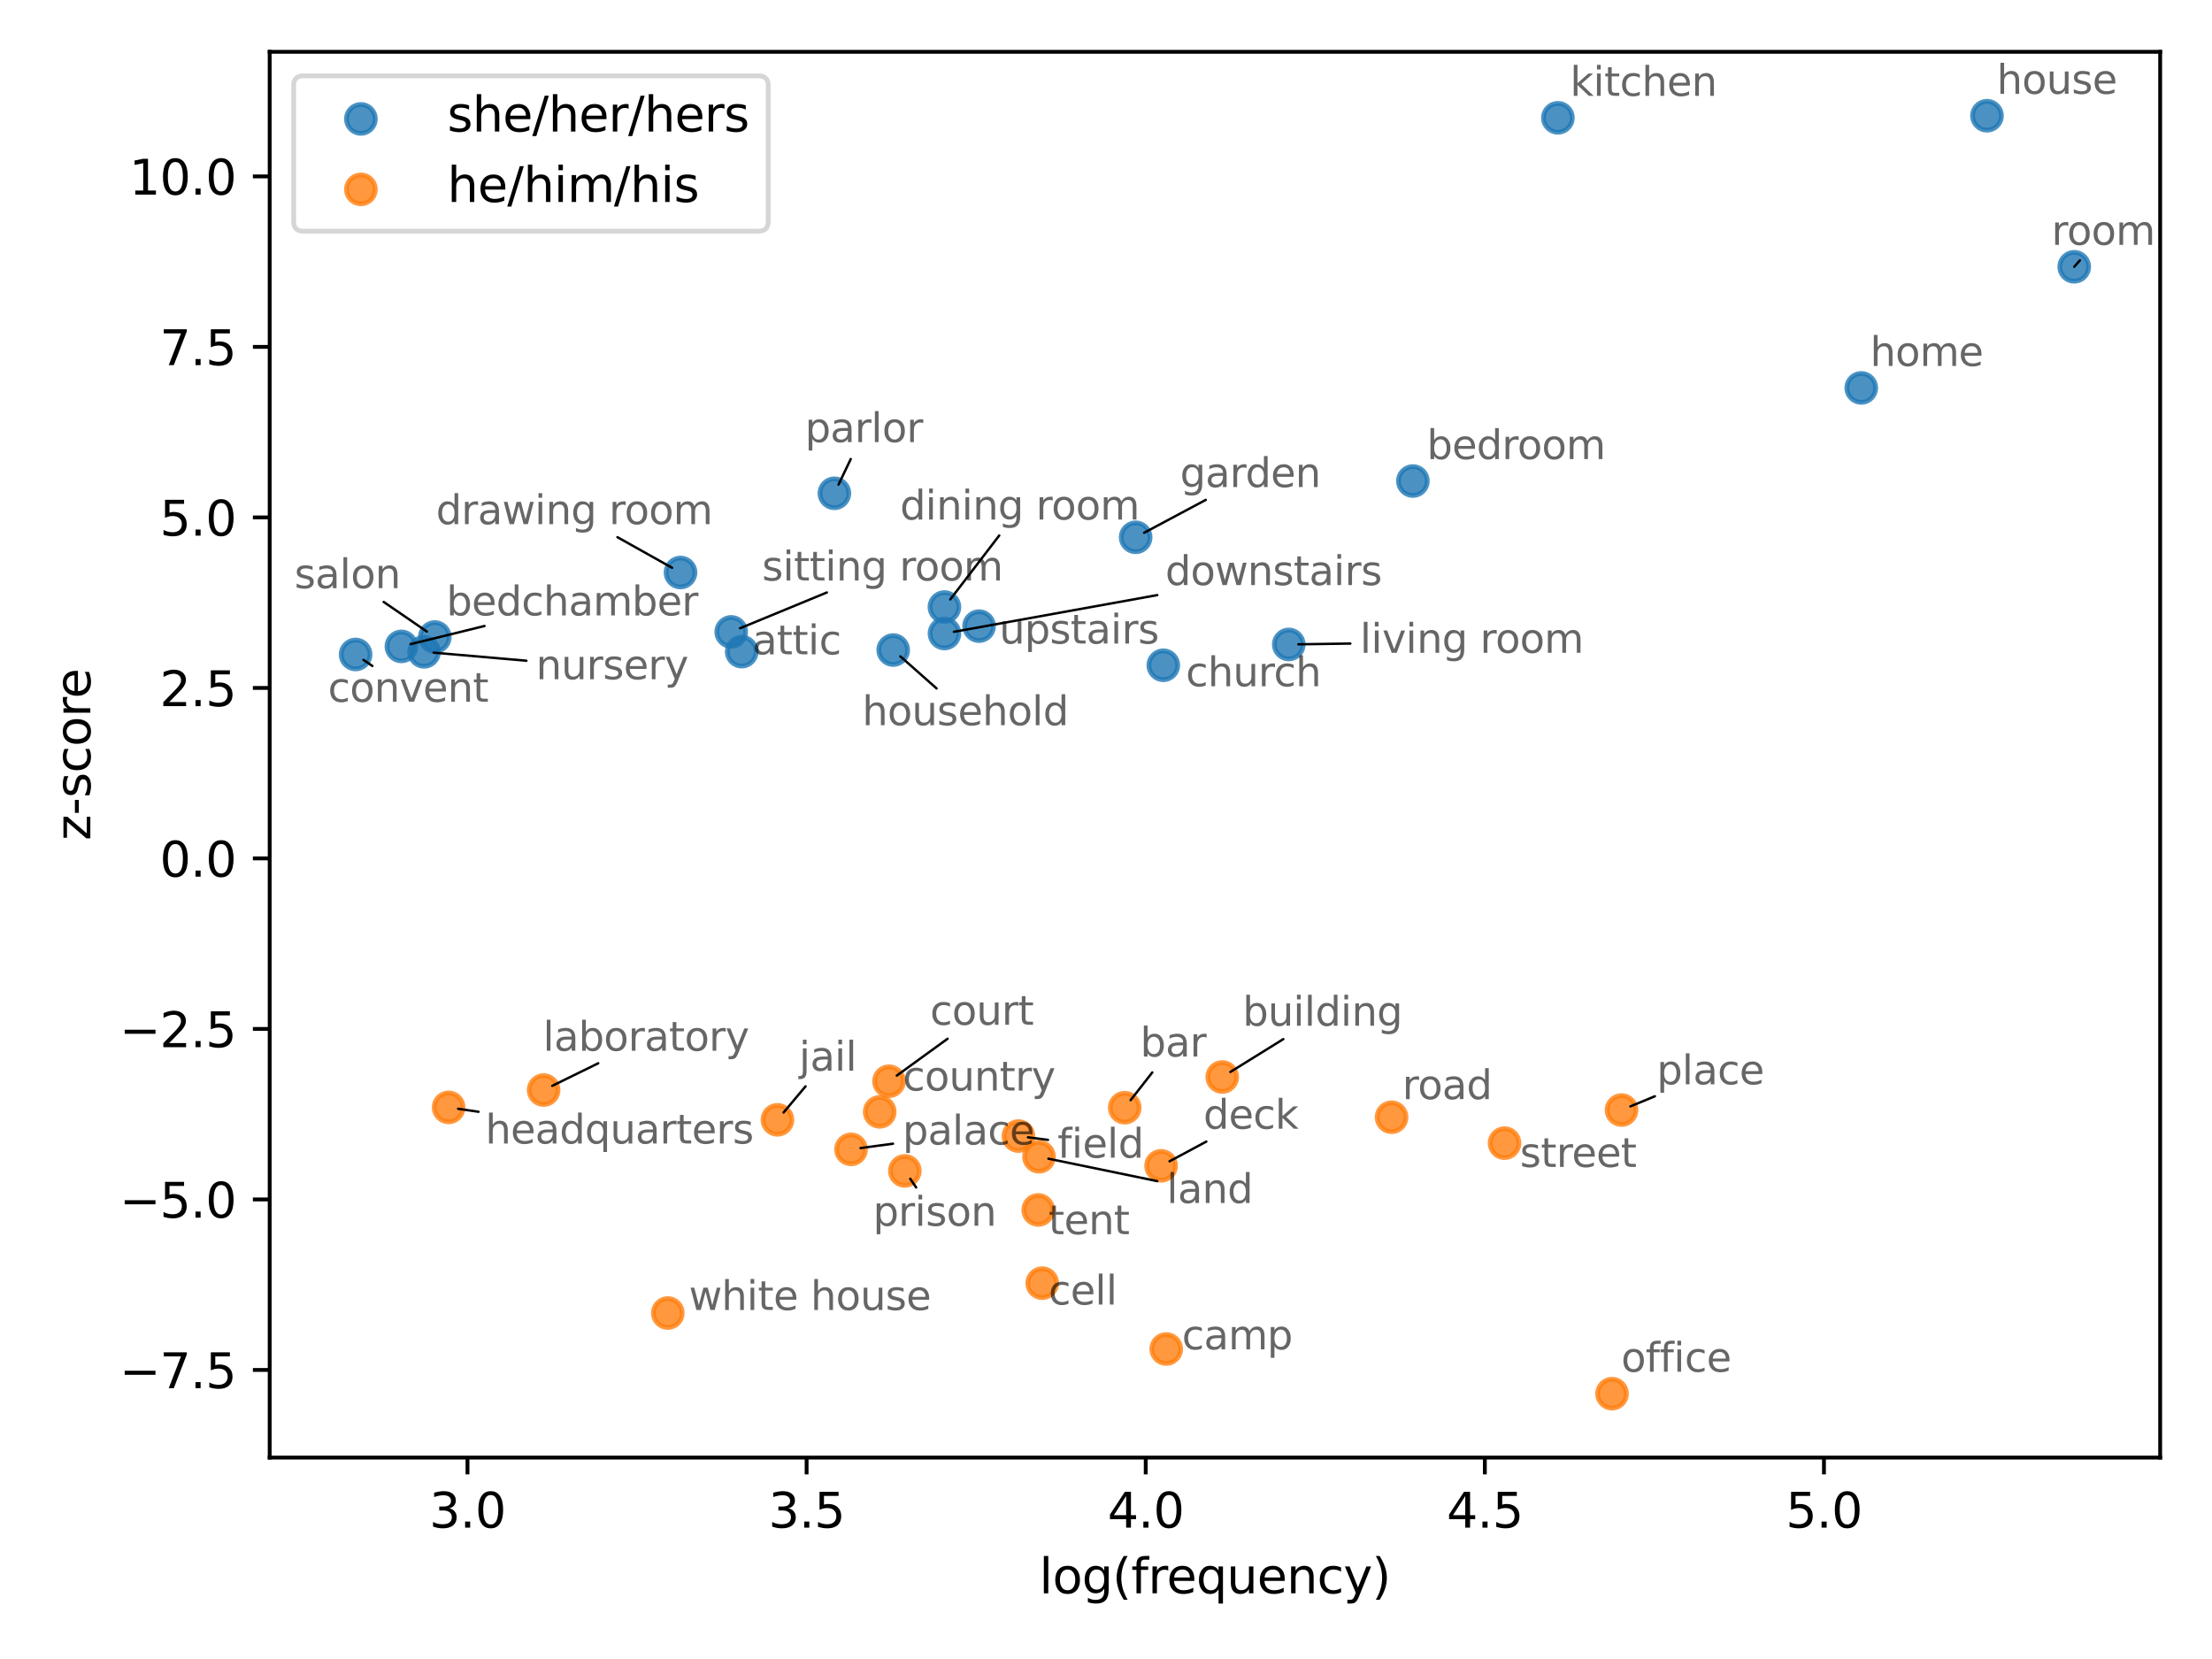 <?xml version="1.0" encoding="utf-8" standalone="no"?>
<!DOCTYPE svg PUBLIC "-//W3C//DTD SVG 1.1//EN"
  "http://www.w3.org/Graphics/SVG/1.1/DTD/svg11.dtd">
<svg xmlns:xlink="http://www.w3.org/1999/xlink" width="460.8pt" height="345.6pt" viewBox="0 0 460.8 345.6" xmlns="http://www.w3.org/2000/svg" version="1.1">
 <defs>
  <style type="text/css">*{stroke-linejoin: round; stroke-linecap: butt}</style>
 </defs>
 <g id="figure_1">
  <g id="patch_1">
   <path d="M 0 345.6 
L 460.8 345.6 
L 460.8 0 
L 0 0 
z
" style="fill: #ffffff"/>
  </g>
  <g id="axes_1">
   <g id="patch_2">
    <path d="M 56.18 303.64 
L 450 303.64 
L 450 10.8 
L 56.18 10.8 
z
" style="fill: #ffffff"/>
   </g>
   <g id="PathCollection_1">
    <defs>
     <path id="m0480230d92" d="M 0 3 
C 0.796 3 1.559 2.684 2.121 2.121 
C 2.684 1.559 3 0.796 3 0 
C 3 -0.796 2.684 -1.559 2.121 -2.121 
C 1.559 -2.684 0.796 -3 0 -3 
C -0.796 -3 -1.559 -2.684 -2.121 -2.121 
C -2.684 -1.559 -3 -0.796 -3 0 
C -3 0.796 -2.684 1.559 -2.121 2.121 
C -1.559 2.684 -0.796 3 0 3 
z
" style="stroke: #1f77b4; stroke-opacity: 0.8"/>
    </defs>
    <g clip-path="url(#p4fe23ec139)">
     <use xlink:href="#m0480230d92" x="242.338" y="138.588" style="fill: #1f77b4; fill-opacity: 0.8; stroke: #1f77b4; stroke-opacity: 0.8"/>
     <use xlink:href="#m0480230d92" x="74.081" y="136.338" style="fill: #1f77b4; fill-opacity: 0.8; stroke: #1f77b4; stroke-opacity: 0.8"/>
     <use xlink:href="#m0480230d92" x="88.345" y="135.789" style="fill: #1f77b4; fill-opacity: 0.8; stroke: #1f77b4; stroke-opacity: 0.8"/>
     <use xlink:href="#m0480230d92" x="154.512" y="135.751" style="fill: #1f77b4; fill-opacity: 0.8; stroke: #1f77b4; stroke-opacity: 0.8"/>
     <use xlink:href="#m0480230d92" x="186.069" y="135.416" style="fill: #1f77b4; fill-opacity: 0.8; stroke: #1f77b4; stroke-opacity: 0.8"/>
     <use xlink:href="#m0480230d92" x="83.617" y="134.656" style="fill: #1f77b4; fill-opacity: 0.8; stroke: #1f77b4; stroke-opacity: 0.8"/>
     <use xlink:href="#m0480230d92" x="268.471" y="134.252" style="fill: #1f77b4; fill-opacity: 0.8; stroke: #1f77b4; stroke-opacity: 0.8"/>
     <use xlink:href="#m0480230d92" x="90.579" y="132.705" style="fill: #1f77b4; fill-opacity: 0.8; stroke: #1f77b4; stroke-opacity: 0.8"/>
     <use xlink:href="#m0480230d92" x="196.754" y="131.971" style="fill: #1f77b4; fill-opacity: 0.8; stroke: #1f77b4; stroke-opacity: 0.8"/>
     <use xlink:href="#m0480230d92" x="152.321" y="131.638" style="fill: #1f77b4; fill-opacity: 0.8; stroke: #1f77b4; stroke-opacity: 0.8"/>
     <use xlink:href="#m0480230d92" x="203.957" y="130.435" style="fill: #1f77b4; fill-opacity: 0.8; stroke: #1f77b4; stroke-opacity: 0.8"/>
     <use xlink:href="#m0480230d92" x="196.741" y="126.458" style="fill: #1f77b4; fill-opacity: 0.8; stroke: #1f77b4; stroke-opacity: 0.8"/>
     <use xlink:href="#m0480230d92" x="141.762" y="119.266" style="fill: #1f77b4; fill-opacity: 0.8; stroke: #1f77b4; stroke-opacity: 0.8"/>
     <use xlink:href="#m0480230d92" x="236.578" y="111.931" style="fill: #1f77b4; fill-opacity: 0.8; stroke: #1f77b4; stroke-opacity: 0.8"/>
     <use xlink:href="#m0480230d92" x="173.817" y="102.761" style="fill: #1f77b4; fill-opacity: 0.8; stroke: #1f77b4; stroke-opacity: 0.8"/>
     <use xlink:href="#m0480230d92" x="294.328" y="100.21" style="fill: #1f77b4; fill-opacity: 0.8; stroke: #1f77b4; stroke-opacity: 0.8"/>
     <use xlink:href="#m0480230d92" x="387.735" y="80.809" style="fill: #1f77b4; fill-opacity: 0.8; stroke: #1f77b4; stroke-opacity: 0.8"/>
     <use xlink:href="#m0480230d92" x="432.099" y="55.577" style="fill: #1f77b4; fill-opacity: 0.8; stroke: #1f77b4; stroke-opacity: 0.8"/>
     <use xlink:href="#m0480230d92" x="324.537" y="24.542" style="fill: #1f77b4; fill-opacity: 0.8; stroke: #1f77b4; stroke-opacity: 0.8"/>
     <use xlink:href="#m0480230d92" x="413.926" y="24.111" style="fill: #1f77b4; fill-opacity: 0.8; stroke: #1f77b4; stroke-opacity: 0.8"/>
    </g>
   </g>
   <g id="PathCollection_2">
    <defs>
     <path id="me633b9e76a" d="M 0 3 
C 0.796 3 1.559 2.684 2.121 2.121 
C 2.684 1.559 3 0.796 3 0 
C 3 -0.796 2.684 -1.559 2.121 -2.121 
C 1.559 -2.684 0.796 -3 0 -3 
C -0.796 -3 -1.559 -2.684 -2.121 -2.121 
C -2.684 -1.559 -3 -0.796 -3 0 
C -3 0.796 -2.684 1.559 -2.121 2.121 
C -1.559 2.684 -0.796 3 0 3 
z
" style="stroke: #ff7f0e; stroke-opacity: 0.8"/>
    </defs>
    <g clip-path="url(#p4fe23ec139)">
     <use xlink:href="#me633b9e76a" x="335.815" y="290.329" style="fill: #ff7f0e; fill-opacity: 0.8; stroke: #ff7f0e; stroke-opacity: 0.8"/>
     <use xlink:href="#me633b9e76a" x="242.947" y="281.021" style="fill: #ff7f0e; fill-opacity: 0.8; stroke: #ff7f0e; stroke-opacity: 0.8"/>
     <use xlink:href="#me633b9e76a" x="139.115" y="273.526" style="fill: #ff7f0e; fill-opacity: 0.8; stroke: #ff7f0e; stroke-opacity: 0.8"/>
     <use xlink:href="#me633b9e76a" x="217.113" y="267.308" style="fill: #ff7f0e; fill-opacity: 0.8; stroke: #ff7f0e; stroke-opacity: 0.8"/>
     <use xlink:href="#me633b9e76a" x="216.279" y="252.051" style="fill: #ff7f0e; fill-opacity: 0.8; stroke: #ff7f0e; stroke-opacity: 0.8"/>
     <use xlink:href="#me633b9e76a" x="188.494" y="243.917" style="fill: #ff7f0e; fill-opacity: 0.8; stroke: #ff7f0e; stroke-opacity: 0.8"/>
     <use xlink:href="#me633b9e76a" x="241.873" y="242.862" style="fill: #ff7f0e; fill-opacity: 0.8; stroke: #ff7f0e; stroke-opacity: 0.8"/>
     <use xlink:href="#me633b9e76a" x="216.447" y="240.972" style="fill: #ff7f0e; fill-opacity: 0.8; stroke: #ff7f0e; stroke-opacity: 0.8"/>
     <use xlink:href="#me633b9e76a" x="177.284" y="239.432" style="fill: #ff7f0e; fill-opacity: 0.8; stroke: #ff7f0e; stroke-opacity: 0.8"/>
     <use xlink:href="#me633b9e76a" x="313.42" y="238.138" style="fill: #ff7f0e; fill-opacity: 0.8; stroke: #ff7f0e; stroke-opacity: 0.8"/>
     <use xlink:href="#me633b9e76a" x="212.157" y="236.665" style="fill: #ff7f0e; fill-opacity: 0.8; stroke: #ff7f0e; stroke-opacity: 0.8"/>
     <use xlink:href="#me633b9e76a" x="161.951" y="233.278" style="fill: #ff7f0e; fill-opacity: 0.8; stroke: #ff7f0e; stroke-opacity: 0.8"/>
     <use xlink:href="#me633b9e76a" x="289.893" y="232.74" style="fill: #ff7f0e; fill-opacity: 0.8; stroke: #ff7f0e; stroke-opacity: 0.8"/>
     <use xlink:href="#me633b9e76a" x="183.258" y="231.619" style="fill: #ff7f0e; fill-opacity: 0.8; stroke: #ff7f0e; stroke-opacity: 0.8"/>
     <use xlink:href="#me633b9e76a" x="337.796" y="231.244" style="fill: #ff7f0e; fill-opacity: 0.8; stroke: #ff7f0e; stroke-opacity: 0.8"/>
     <use xlink:href="#me633b9e76a" x="234.301" y="230.754" style="fill: #ff7f0e; fill-opacity: 0.8; stroke: #ff7f0e; stroke-opacity: 0.8"/>
     <use xlink:href="#me633b9e76a" x="93.458" y="230.688" style="fill: #ff7f0e; fill-opacity: 0.8; stroke: #ff7f0e; stroke-opacity: 0.8"/>
     <use xlink:href="#me633b9e76a" x="113.248" y="227.078" style="fill: #ff7f0e; fill-opacity: 0.8; stroke: #ff7f0e; stroke-opacity: 0.8"/>
     <use xlink:href="#me633b9e76a" x="185.196" y="225.242" style="fill: #ff7f0e; fill-opacity: 0.8; stroke: #ff7f0e; stroke-opacity: 0.8"/>
     <use xlink:href="#me633b9e76a" x="254.614" y="224.358" style="fill: #ff7f0e; fill-opacity: 0.8; stroke: #ff7f0e; stroke-opacity: 0.8"/>
    </g>
   </g>
   <g id="patch_3">
    <path d="M 77.569 138.733 
Q 76.648 138.101 75.726 137.468 
" clip-path="url(#p4fe23ec139)" style="fill: none; stroke: #000000; stroke-width: 0.5; stroke-linecap: round"/>
   </g>
   <g id="patch_4">
    <path d="M 109.654 137.64 
Q 99.995 136.801 90.335 135.962 
" clip-path="url(#p4fe23ec139)" style="fill: none; stroke: #000000; stroke-width: 0.5; stroke-linecap: round"/>
   </g>
   <g id="patch_5">
    <path d="M 195.103 143.412 
Q 191.335 140.077 187.567 136.742 
" clip-path="url(#p4fe23ec139)" style="fill: none; stroke: #000000; stroke-width: 0.5; stroke-linecap: round"/>
   </g>
   <g id="patch_6">
    <path d="M 100.931 130.406 
Q 93.244 132.293 85.557 134.18 
" clip-path="url(#p4fe23ec139)" style="fill: none; stroke: #000000; stroke-width: 0.5; stroke-linecap: round"/>
   </g>
   <g id="patch_7">
    <path d="M 281.302 134.065 
Q 275.887 134.143 270.472 134.222 
" clip-path="url(#p4fe23ec139)" style="fill: none; stroke: #000000; stroke-width: 0.5; stroke-linecap: round"/>
   </g>
   <g id="patch_8">
    <path d="M 79.927 125.392 
Q 84.428 128.482 88.928 131.571 
" clip-path="url(#p4fe23ec139)" style="fill: none; stroke: #000000; stroke-width: 0.5; stroke-linecap: round"/>
   </g>
   <g id="patch_9">
    <path d="M 241.079 123.968 
Q 219.9 127.792 198.72 131.616 
" clip-path="url(#p4fe23ec139)" style="fill: none; stroke: #000000; stroke-width: 0.5; stroke-linecap: round"/>
   </g>
   <g id="patch_10">
    <path d="M 172.245 123.424 
Q 163.208 127.149 154.172 130.875 
" clip-path="url(#p4fe23ec139)" style="fill: none; stroke: #000000; stroke-width: 0.5; stroke-linecap: round"/>
   </g>
   <g id="patch_11">
    <path d="M 208.163 111.553 
Q 203.062 118.21 197.96 124.868 
" clip-path="url(#p4fe23ec139)" style="fill: none; stroke: #000000; stroke-width: 0.5; stroke-linecap: round"/>
   </g>
   <g id="patch_12">
    <path d="M 128.622 111.904 
Q 134.321 115.097 140.02 118.29 
" clip-path="url(#p4fe23ec139)" style="fill: none; stroke: #000000; stroke-width: 0.5; stroke-linecap: round"/>
   </g>
   <g id="patch_13">
    <path d="M 251.185 104.136 
Q 244.764 107.562 238.343 110.989 
" clip-path="url(#p4fe23ec139)" style="fill: none; stroke: #000000; stroke-width: 0.5; stroke-linecap: round"/>
   </g>
   <g id="patch_14">
    <path d="M 177.227 95.627 
Q 175.954 98.29 174.681 100.953 
" clip-path="url(#p4fe23ec139)" style="fill: none; stroke: #000000; stroke-width: 0.5; stroke-linecap: round"/>
   </g>
   <g id="patch_15">
    <path d="M 433.277 54.236 
Q 432.688 54.907 432.099 55.577 
" clip-path="url(#p4fe23ec139)" style="fill: none; stroke: #000000; stroke-width: 0.5; stroke-linecap: round"/>
   </g>
   <g id="patch_16">
    <path d="M 190.851 247.369 
Q 190.235 246.467 189.62 245.565 
" clip-path="url(#p4fe23ec139)" style="fill: none; stroke: #000000; stroke-width: 0.5; stroke-linecap: round"/>
   </g>
   <g id="patch_17">
    <path d="M 251.299 237.814 
Q 247.469 239.866 243.638 241.917 
" clip-path="url(#p4fe23ec139)" style="fill: none; stroke: #000000; stroke-width: 0.5; stroke-linecap: round"/>
   </g>
   <g id="patch_18">
    <path d="M 241.074 246.05 
Q 229.739 243.713 218.404 241.376 
" clip-path="url(#p4fe23ec139)" style="fill: none; stroke: #000000; stroke-width: 0.5; stroke-linecap: round"/>
   </g>
   <g id="patch_19">
    <path d="M 186.03 238.251 
Q 182.65 238.708 179.27 239.164 
" clip-path="url(#p4fe23ec139)" style="fill: none; stroke: #000000; stroke-width: 0.5; stroke-linecap: round"/>
   </g>
   <g id="patch_20">
    <path d="M 218.314 237.456 
Q 216.226 237.188 214.138 236.92 
" clip-path="url(#p4fe23ec139)" style="fill: none; stroke: #000000; stroke-width: 0.5; stroke-linecap: round"/>
   </g>
   <g id="patch_21">
    <path d="M 167.81 226.304 
Q 165.523 229.027 163.236 231.749 
" clip-path="url(#p4fe23ec139)" style="fill: none; stroke: #000000; stroke-width: 0.5; stroke-linecap: round"/>
   </g>
   <g id="patch_22">
    <path d="M 344.737 228.373 
Q 342.19 229.427 339.643 230.48 
" clip-path="url(#p4fe23ec139)" style="fill: none; stroke: #000000; stroke-width: 0.5; stroke-linecap: round"/>
   </g>
   <g id="patch_23">
    <path d="M 240.044 223.407 
Q 237.788 226.293 235.532 229.179 
" clip-path="url(#p4fe23ec139)" style="fill: none; stroke: #000000; stroke-width: 0.5; stroke-linecap: round"/>
   </g>
   <g id="patch_24">
    <path d="M 99.676 231.6 
Q 97.556 231.289 95.435 230.978 
" clip-path="url(#p4fe23ec139)" style="fill: none; stroke: #000000; stroke-width: 0.5; stroke-linecap: round"/>
   </g>
   <g id="patch_25">
    <path d="M 124.621 221.499 
Q 119.833 223.848 115.045 226.197 
" clip-path="url(#p4fe23ec139)" style="fill: none; stroke: #000000; stroke-width: 0.5; stroke-linecap: round"/>
   </g>
   <g id="patch_26">
    <path d="M 197.402 216.389 
Q 192.108 220.228 186.814 224.068 
" clip-path="url(#p4fe23ec139)" style="fill: none; stroke: #000000; stroke-width: 0.5; stroke-linecap: round"/>
   </g>
   <g id="patch_27">
    <path d="M 267.337 216.468 
Q 261.825 219.886 256.313 223.305 
" clip-path="url(#p4fe23ec139)" style="fill: none; stroke: #000000; stroke-width: 0.5; stroke-linecap: round"/>
   </g>
   <g id="matplotlib.axis_1">
    <g id="xtick_1">
     <g id="line2d_1">
      <defs>
       <path id="mc495f29a17" d="M 0 0 
L 0 3.5 
" style="stroke: #000000; stroke-width: 0.8"/>
      </defs>
      <g>
       <use xlink:href="#mc495f29a17" x="97.386" y="303.64" style="stroke: #000000; stroke-width: 0.8"/>
      </g>
     </g>
     <g id="text_1">
      <!-- 3.0 -->
      <g transform="translate(89.434 318.238) scale(0.1 -0.1)">
       <defs>
        <path id="DejaVuSans-33" d="M 2597 2516 
Q 3050 2419 3304 2112 
Q 3559 1806 3559 1356 
Q 3559 666 3084 287 
Q 2609 -91 1734 -91 
Q 1441 -91 1130 -33 
Q 819 25 488 141 
L 488 750 
Q 750 597 1062 519 
Q 1375 441 1716 441 
Q 2309 441 2620 675 
Q 2931 909 2931 1356 
Q 2931 1769 2642 2001 
Q 2353 2234 1838 2234 
L 1294 2234 
L 1294 2753 
L 1863 2753 
Q 2328 2753 2575 2939 
Q 2822 3125 2822 3475 
Q 2822 3834 2567 4026 
Q 2313 4219 1838 4219 
Q 1578 4219 1281 4162 
Q 984 4106 628 3988 
L 628 4550 
Q 988 4650 1302 4700 
Q 1616 4750 1894 4750 
Q 2613 4750 3031 4423 
Q 3450 4097 3450 3541 
Q 3450 3153 3228 2886 
Q 3006 2619 2597 2516 
z
" transform="scale(0.016)"/>
        <path id="DejaVuSans-2e" d="M 684 794 
L 1344 794 
L 1344 0 
L 684 0 
L 684 794 
z
" transform="scale(0.016)"/>
        <path id="DejaVuSans-30" d="M 2034 4250 
Q 1547 4250 1301 3770 
Q 1056 3291 1056 2328 
Q 1056 1369 1301 889 
Q 1547 409 2034 409 
Q 2525 409 2770 889 
Q 3016 1369 3016 2328 
Q 3016 3291 2770 3770 
Q 2525 4250 2034 4250 
z
M 2034 4750 
Q 2819 4750 3233 4129 
Q 3647 3509 3647 2328 
Q 3647 1150 3233 529 
Q 2819 -91 2034 -91 
Q 1250 -91 836 529 
Q 422 1150 422 2328 
Q 422 3509 836 4129 
Q 1250 4750 2034 4750 
z
" transform="scale(0.016)"/>
       </defs>
       <use xlink:href="#DejaVuSans-33"/>
       <use xlink:href="#DejaVuSans-2e" x="63.623"/>
       <use xlink:href="#DejaVuSans-30" x="95.41"/>
      </g>
     </g>
    </g>
    <g id="xtick_2">
     <g id="line2d_2">
      <g>
       <use xlink:href="#mc495f29a17" x="168.031" y="303.64" style="stroke: #000000; stroke-width: 0.8"/>
      </g>
     </g>
     <g id="text_2">
      <!-- 3.5 -->
      <g transform="translate(160.079 318.238) scale(0.1 -0.1)">
       <defs>
        <path id="DejaVuSans-35" d="M 691 4666 
L 3169 4666 
L 3169 4134 
L 1269 4134 
L 1269 2991 
Q 1406 3038 1543 3061 
Q 1681 3084 1819 3084 
Q 2600 3084 3056 2656 
Q 3513 2228 3513 1497 
Q 3513 744 3044 326 
Q 2575 -91 1722 -91 
Q 1428 -91 1123 -41 
Q 819 9 494 109 
L 494 744 
Q 775 591 1075 516 
Q 1375 441 1709 441 
Q 2250 441 2565 725 
Q 2881 1009 2881 1497 
Q 2881 1984 2565 2268 
Q 2250 2553 1709 2553 
Q 1456 2553 1204 2497 
Q 953 2441 691 2322 
L 691 4666 
z
" transform="scale(0.016)"/>
       </defs>
       <use xlink:href="#DejaVuSans-33"/>
       <use xlink:href="#DejaVuSans-2e" x="63.623"/>
       <use xlink:href="#DejaVuSans-35" x="95.41"/>
      </g>
     </g>
    </g>
    <g id="xtick_3">
     <g id="line2d_3">
      <g>
       <use xlink:href="#mc495f29a17" x="238.675" y="303.64" style="stroke: #000000; stroke-width: 0.8"/>
      </g>
     </g>
     <g id="text_3">
      <!-- 4.0 -->
      <g transform="translate(230.724 318.238) scale(0.1 -0.1)">
       <defs>
        <path id="DejaVuSans-34" d="M 2419 4116 
L 825 1625 
L 2419 1625 
L 2419 4116 
z
M 2253 4666 
L 3047 4666 
L 3047 1625 
L 3713 1625 
L 3713 1100 
L 3047 1100 
L 3047 0 
L 2419 0 
L 2419 1100 
L 313 1100 
L 313 1709 
L 2253 4666 
z
" transform="scale(0.016)"/>
       </defs>
       <use xlink:href="#DejaVuSans-34"/>
       <use xlink:href="#DejaVuSans-2e" x="63.623"/>
       <use xlink:href="#DejaVuSans-30" x="95.41"/>
      </g>
     </g>
    </g>
    <g id="xtick_4">
     <g id="line2d_4">
      <g>
       <use xlink:href="#mc495f29a17" x="309.32" y="303.64" style="stroke: #000000; stroke-width: 0.8"/>
      </g>
     </g>
     <g id="text_4">
      <!-- 4.5 -->
      <g transform="translate(301.369 318.238) scale(0.1 -0.1)">
       <use xlink:href="#DejaVuSans-34"/>
       <use xlink:href="#DejaVuSans-2e" x="63.623"/>
       <use xlink:href="#DejaVuSans-35" x="95.41"/>
      </g>
     </g>
    </g>
    <g id="xtick_5">
     <g id="line2d_5">
      <g>
       <use xlink:href="#mc495f29a17" x="379.965" y="303.64" style="stroke: #000000; stroke-width: 0.8"/>
      </g>
     </g>
     <g id="text_5">
      <!-- 5.0 -->
      <g transform="translate(372.013 318.238) scale(0.1 -0.1)">
       <use xlink:href="#DejaVuSans-35"/>
       <use xlink:href="#DejaVuSans-2e" x="63.623"/>
       <use xlink:href="#DejaVuSans-30" x="95.41"/>
      </g>
     </g>
    </g>
    <g id="text_6">
     <!-- log(frequency) -->
     <g transform="translate(216.489 331.917) scale(0.1 -0.1)">
      <defs>
       <path id="DejaVuSans-6c" d="M 603 4863 
L 1178 4863 
L 1178 0 
L 603 0 
L 603 4863 
z
" transform="scale(0.016)"/>
       <path id="DejaVuSans-6f" d="M 1959 3097 
Q 1497 3097 1228 2736 
Q 959 2375 959 1747 
Q 959 1119 1226 758 
Q 1494 397 1959 397 
Q 2419 397 2687 759 
Q 2956 1122 2956 1747 
Q 2956 2369 2687 2733 
Q 2419 3097 1959 3097 
z
M 1959 3584 
Q 2709 3584 3137 3096 
Q 3566 2609 3566 1747 
Q 3566 888 3137 398 
Q 2709 -91 1959 -91 
Q 1206 -91 779 398 
Q 353 888 353 1747 
Q 353 2609 779 3096 
Q 1206 3584 1959 3584 
z
" transform="scale(0.016)"/>
       <path id="DejaVuSans-67" d="M 2906 1791 
Q 2906 2416 2648 2759 
Q 2391 3103 1925 3103 
Q 1463 3103 1205 2759 
Q 947 2416 947 1791 
Q 947 1169 1205 825 
Q 1463 481 1925 481 
Q 2391 481 2648 825 
Q 2906 1169 2906 1791 
z
M 3481 434 
Q 3481 -459 3084 -895 
Q 2688 -1331 1869 -1331 
Q 1566 -1331 1297 -1286 
Q 1028 -1241 775 -1147 
L 775 -588 
Q 1028 -725 1275 -790 
Q 1522 -856 1778 -856 
Q 2344 -856 2625 -561 
Q 2906 -266 2906 331 
L 2906 616 
Q 2728 306 2450 153 
Q 2172 0 1784 0 
Q 1141 0 747 490 
Q 353 981 353 1791 
Q 353 2603 747 3093 
Q 1141 3584 1784 3584 
Q 2172 3584 2450 3431 
Q 2728 3278 2906 2969 
L 2906 3500 
L 3481 3500 
L 3481 434 
z
" transform="scale(0.016)"/>
       <path id="DejaVuSans-28" d="M 1984 4856 
Q 1566 4138 1362 3434 
Q 1159 2731 1159 2009 
Q 1159 1288 1364 580 
Q 1569 -128 1984 -844 
L 1484 -844 
Q 1016 -109 783 600 
Q 550 1309 550 2009 
Q 550 2706 781 3412 
Q 1013 4119 1484 4856 
L 1984 4856 
z
" transform="scale(0.016)"/>
       <path id="DejaVuSans-66" d="M 2375 4863 
L 2375 4384 
L 1825 4384 
Q 1516 4384 1395 4259 
Q 1275 4134 1275 3809 
L 1275 3500 
L 2222 3500 
L 2222 3053 
L 1275 3053 
L 1275 0 
L 697 0 
L 697 3053 
L 147 3053 
L 147 3500 
L 697 3500 
L 697 3744 
Q 697 4328 969 4595 
Q 1241 4863 1831 4863 
L 2375 4863 
z
" transform="scale(0.016)"/>
       <path id="DejaVuSans-72" d="M 2631 2963 
Q 2534 3019 2420 3045 
Q 2306 3072 2169 3072 
Q 1681 3072 1420 2755 
Q 1159 2438 1159 1844 
L 1159 0 
L 581 0 
L 581 3500 
L 1159 3500 
L 1159 2956 
Q 1341 3275 1631 3429 
Q 1922 3584 2338 3584 
Q 2397 3584 2469 3576 
Q 2541 3569 2628 3553 
L 2631 2963 
z
" transform="scale(0.016)"/>
       <path id="DejaVuSans-65" d="M 3597 1894 
L 3597 1613 
L 953 1613 
Q 991 1019 1311 708 
Q 1631 397 2203 397 
Q 2534 397 2845 478 
Q 3156 559 3463 722 
L 3463 178 
Q 3153 47 2828 -22 
Q 2503 -91 2169 -91 
Q 1331 -91 842 396 
Q 353 884 353 1716 
Q 353 2575 817 3079 
Q 1281 3584 2069 3584 
Q 2775 3584 3186 3129 
Q 3597 2675 3597 1894 
z
M 3022 2063 
Q 3016 2534 2758 2815 
Q 2500 3097 2075 3097 
Q 1594 3097 1305 2825 
Q 1016 2553 972 2059 
L 3022 2063 
z
" transform="scale(0.016)"/>
       <path id="DejaVuSans-71" d="M 947 1747 
Q 947 1113 1208 752 
Q 1469 391 1925 391 
Q 2381 391 2643 752 
Q 2906 1113 2906 1747 
Q 2906 2381 2643 2742 
Q 2381 3103 1925 3103 
Q 1469 3103 1208 2742 
Q 947 2381 947 1747 
z
M 2906 525 
Q 2725 213 2448 61 
Q 2172 -91 1784 -91 
Q 1150 -91 751 415 
Q 353 922 353 1747 
Q 353 2572 751 3078 
Q 1150 3584 1784 3584 
Q 2172 3584 2448 3432 
Q 2725 3281 2906 2969 
L 2906 3500 
L 3481 3500 
L 3481 -1331 
L 2906 -1331 
L 2906 525 
z
" transform="scale(0.016)"/>
       <path id="DejaVuSans-75" d="M 544 1381 
L 544 3500 
L 1119 3500 
L 1119 1403 
Q 1119 906 1312 657 
Q 1506 409 1894 409 
Q 2359 409 2629 706 
Q 2900 1003 2900 1516 
L 2900 3500 
L 3475 3500 
L 3475 0 
L 2900 0 
L 2900 538 
Q 2691 219 2414 64 
Q 2138 -91 1772 -91 
Q 1169 -91 856 284 
Q 544 659 544 1381 
z
M 1991 3584 
L 1991 3584 
z
" transform="scale(0.016)"/>
       <path id="DejaVuSans-6e" d="M 3513 2113 
L 3513 0 
L 2938 0 
L 2938 2094 
Q 2938 2591 2744 2837 
Q 2550 3084 2163 3084 
Q 1697 3084 1428 2787 
Q 1159 2491 1159 1978 
L 1159 0 
L 581 0 
L 581 3500 
L 1159 3500 
L 1159 2956 
Q 1366 3272 1645 3428 
Q 1925 3584 2291 3584 
Q 2894 3584 3203 3211 
Q 3513 2838 3513 2113 
z
" transform="scale(0.016)"/>
       <path id="DejaVuSans-63" d="M 3122 3366 
L 3122 2828 
Q 2878 2963 2633 3030 
Q 2388 3097 2138 3097 
Q 1578 3097 1268 2742 
Q 959 2388 959 1747 
Q 959 1106 1268 751 
Q 1578 397 2138 397 
Q 2388 397 2633 464 
Q 2878 531 3122 666 
L 3122 134 
Q 2881 22 2623 -34 
Q 2366 -91 2075 -91 
Q 1284 -91 818 406 
Q 353 903 353 1747 
Q 353 2603 823 3093 
Q 1294 3584 2113 3584 
Q 2378 3584 2631 3529 
Q 2884 3475 3122 3366 
z
" transform="scale(0.016)"/>
       <path id="DejaVuSans-79" d="M 2059 -325 
Q 1816 -950 1584 -1140 
Q 1353 -1331 966 -1331 
L 506 -1331 
L 506 -850 
L 844 -850 
Q 1081 -850 1212 -737 
Q 1344 -625 1503 -206 
L 1606 56 
L 191 3500 
L 800 3500 
L 1894 763 
L 2988 3500 
L 3597 3500 
L 2059 -325 
z
" transform="scale(0.016)"/>
       <path id="DejaVuSans-29" d="M 513 4856 
L 1013 4856 
Q 1481 4119 1714 3412 
Q 1947 2706 1947 2009 
Q 1947 1309 1714 600 
Q 1481 -109 1013 -844 
L 513 -844 
Q 928 -128 1133 580 
Q 1338 1288 1338 2009 
Q 1338 2731 1133 3434 
Q 928 4138 513 4856 
z
" transform="scale(0.016)"/>
      </defs>
      <use xlink:href="#DejaVuSans-6c"/>
      <use xlink:href="#DejaVuSans-6f" x="27.783"/>
      <use xlink:href="#DejaVuSans-67" x="88.965"/>
      <use xlink:href="#DejaVuSans-28" x="152.441"/>
      <use xlink:href="#DejaVuSans-66" x="191.455"/>
      <use xlink:href="#DejaVuSans-72" x="226.66"/>
      <use xlink:href="#DejaVuSans-65" x="265.523"/>
      <use xlink:href="#DejaVuSans-71" x="327.047"/>
      <use xlink:href="#DejaVuSans-75" x="390.523"/>
      <use xlink:href="#DejaVuSans-65" x="453.902"/>
      <use xlink:href="#DejaVuSans-6e" x="515.426"/>
      <use xlink:href="#DejaVuSans-63" x="578.805"/>
      <use xlink:href="#DejaVuSans-79" x="633.785"/>
      <use xlink:href="#DejaVuSans-29" x="692.965"/>
     </g>
    </g>
   </g>
   <g id="matplotlib.axis_2">
    <g id="ytick_1">
     <g id="line2d_6">
      <defs>
       <path id="m99ce234d60" d="M 0 0 
L -3.5 0 
" style="stroke: #000000; stroke-width: 0.8"/>
      </defs>
      <g>
       <use xlink:href="#m99ce234d60" x="56.18" y="285.384" style="stroke: #000000; stroke-width: 0.8"/>
      </g>
     </g>
     <g id="text_7">
      <!-- −7.5 -->
      <g transform="translate(24.897 289.183) scale(0.1 -0.1)">
       <defs>
        <path id="DejaVuSans-2212" d="M 678 2272 
L 4684 2272 
L 4684 1741 
L 678 1741 
L 678 2272 
z
" transform="scale(0.016)"/>
        <path id="DejaVuSans-37" d="M 525 4666 
L 3525 4666 
L 3525 4397 
L 1831 0 
L 1172 0 
L 2766 4134 
L 525 4134 
L 525 4666 
z
" transform="scale(0.016)"/>
       </defs>
       <use xlink:href="#DejaVuSans-2212"/>
       <use xlink:href="#DejaVuSans-37" x="83.789"/>
       <use xlink:href="#DejaVuSans-2e" x="147.412"/>
       <use xlink:href="#DejaVuSans-35" x="179.199"/>
      </g>
     </g>
    </g>
    <g id="ytick_2">
     <g id="line2d_7">
      <g>
       <use xlink:href="#m99ce234d60" x="56.18" y="249.864" style="stroke: #000000; stroke-width: 0.8"/>
      </g>
     </g>
     <g id="text_8">
      <!-- −5.0 -->
      <g transform="translate(24.897 253.663) scale(0.1 -0.1)">
       <use xlink:href="#DejaVuSans-2212"/>
       <use xlink:href="#DejaVuSans-35" x="83.789"/>
       <use xlink:href="#DejaVuSans-2e" x="147.412"/>
       <use xlink:href="#DejaVuSans-30" x="179.199"/>
      </g>
     </g>
    </g>
    <g id="ytick_3">
     <g id="line2d_8">
      <g>
       <use xlink:href="#m99ce234d60" x="56.18" y="214.344" style="stroke: #000000; stroke-width: 0.8"/>
      </g>
     </g>
     <g id="text_9">
      <!-- −2.5 -->
      <g transform="translate(24.897 218.143) scale(0.1 -0.1)">
       <defs>
        <path id="DejaVuSans-32" d="M 1228 531 
L 3431 531 
L 3431 0 
L 469 0 
L 469 531 
Q 828 903 1448 1529 
Q 2069 2156 2228 2338 
Q 2531 2678 2651 2914 
Q 2772 3150 2772 3378 
Q 2772 3750 2511 3984 
Q 2250 4219 1831 4219 
Q 1534 4219 1204 4116 
Q 875 4013 500 3803 
L 500 4441 
Q 881 4594 1212 4672 
Q 1544 4750 1819 4750 
Q 2544 4750 2975 4387 
Q 3406 4025 3406 3419 
Q 3406 3131 3298 2873 
Q 3191 2616 2906 2266 
Q 2828 2175 2409 1742 
Q 1991 1309 1228 531 
z
" transform="scale(0.016)"/>
       </defs>
       <use xlink:href="#DejaVuSans-2212"/>
       <use xlink:href="#DejaVuSans-32" x="83.789"/>
       <use xlink:href="#DejaVuSans-2e" x="147.412"/>
       <use xlink:href="#DejaVuSans-35" x="179.199"/>
      </g>
     </g>
    </g>
    <g id="ytick_4">
     <g id="line2d_9">
      <g>
       <use xlink:href="#m99ce234d60" x="56.18" y="178.824" style="stroke: #000000; stroke-width: 0.8"/>
      </g>
     </g>
     <g id="text_10">
      <!-- 0.0 -->
      <g transform="translate(33.277 182.623) scale(0.1 -0.1)">
       <use xlink:href="#DejaVuSans-30"/>
       <use xlink:href="#DejaVuSans-2e" x="63.623"/>
       <use xlink:href="#DejaVuSans-30" x="95.41"/>
      </g>
     </g>
    </g>
    <g id="ytick_5">
     <g id="line2d_10">
      <g>
       <use xlink:href="#m99ce234d60" x="56.18" y="143.304" style="stroke: #000000; stroke-width: 0.8"/>
      </g>
     </g>
     <g id="text_11">
      <!-- 2.5 -->
      <g transform="translate(33.277 147.103) scale(0.1 -0.1)">
       <use xlink:href="#DejaVuSans-32"/>
       <use xlink:href="#DejaVuSans-2e" x="63.623"/>
       <use xlink:href="#DejaVuSans-35" x="95.41"/>
      </g>
     </g>
    </g>
    <g id="ytick_6">
     <g id="line2d_11">
      <g>
       <use xlink:href="#m99ce234d60" x="56.18" y="107.784" style="stroke: #000000; stroke-width: 0.8"/>
      </g>
     </g>
     <g id="text_12">
      <!-- 5.0 -->
      <g transform="translate(33.277 111.583) scale(0.1 -0.1)">
       <use xlink:href="#DejaVuSans-35"/>
       <use xlink:href="#DejaVuSans-2e" x="63.623"/>
       <use xlink:href="#DejaVuSans-30" x="95.41"/>
      </g>
     </g>
    </g>
    <g id="ytick_7">
     <g id="line2d_12">
      <g>
       <use xlink:href="#m99ce234d60" x="56.18" y="72.263" style="stroke: #000000; stroke-width: 0.8"/>
      </g>
     </g>
     <g id="text_13">
      <!-- 7.5 -->
      <g transform="translate(33.277 76.063) scale(0.1 -0.1)">
       <use xlink:href="#DejaVuSans-37"/>
       <use xlink:href="#DejaVuSans-2e" x="63.623"/>
       <use xlink:href="#DejaVuSans-35" x="95.41"/>
      </g>
     </g>
    </g>
    <g id="ytick_8">
     <g id="line2d_13">
      <g>
       <use xlink:href="#m99ce234d60" x="56.18" y="36.743" style="stroke: #000000; stroke-width: 0.8"/>
      </g>
     </g>
     <g id="text_14">
      <!-- 10.0 -->
      <g transform="translate(26.914 40.543) scale(0.1 -0.1)">
       <defs>
        <path id="DejaVuSans-31" d="M 794 531 
L 1825 531 
L 1825 4091 
L 703 3866 
L 703 4441 
L 1819 4666 
L 2450 4666 
L 2450 531 
L 3481 531 
L 3481 0 
L 794 0 
L 794 531 
z
" transform="scale(0.016)"/>
       </defs>
       <use xlink:href="#DejaVuSans-31"/>
       <use xlink:href="#DejaVuSans-30" x="63.623"/>
       <use xlink:href="#DejaVuSans-2e" x="127.246"/>
       <use xlink:href="#DejaVuSans-30" x="159.033"/>
      </g>
     </g>
    </g>
    <g id="text_15">
     <!-- z-score -->
     <g transform="translate(18.817 175.081) rotate(-90) scale(0.1 -0.1)">
      <defs>
       <path id="DejaVuSans-7a" d="M 353 3500 
L 3084 3500 
L 3084 2975 
L 922 459 
L 3084 459 
L 3084 0 
L 275 0 
L 275 525 
L 2438 3041 
L 353 3041 
L 353 3500 
z
" transform="scale(0.016)"/>
       <path id="DejaVuSans-2d" d="M 313 2009 
L 1997 2009 
L 1997 1497 
L 313 1497 
L 313 2009 
z
" transform="scale(0.016)"/>
       <path id="DejaVuSans-73" d="M 2834 3397 
L 2834 2853 
Q 2591 2978 2328 3040 
Q 2066 3103 1784 3103 
Q 1356 3103 1142 2972 
Q 928 2841 928 2578 
Q 928 2378 1081 2264 
Q 1234 2150 1697 2047 
L 1894 2003 
Q 2506 1872 2764 1633 
Q 3022 1394 3022 966 
Q 3022 478 2636 193 
Q 2250 -91 1575 -91 
Q 1294 -91 989 -36 
Q 684 19 347 128 
L 347 722 
Q 666 556 975 473 
Q 1284 391 1588 391 
Q 1994 391 2212 530 
Q 2431 669 2431 922 
Q 2431 1156 2273 1281 
Q 2116 1406 1581 1522 
L 1381 1569 
Q 847 1681 609 1914 
Q 372 2147 372 2553 
Q 372 3047 722 3315 
Q 1072 3584 1716 3584 
Q 2034 3584 2315 3537 
Q 2597 3491 2834 3397 
z
" transform="scale(0.016)"/>
      </defs>
      <use xlink:href="#DejaVuSans-7a"/>
      <use xlink:href="#DejaVuSans-2d" x="52.49"/>
      <use xlink:href="#DejaVuSans-73" x="88.574"/>
      <use xlink:href="#DejaVuSans-63" x="140.674"/>
      <use xlink:href="#DejaVuSans-6f" x="195.654"/>
      <use xlink:href="#DejaVuSans-72" x="256.836"/>
      <use xlink:href="#DejaVuSans-65" x="295.699"/>
     </g>
    </g>
   </g>
   <g id="patch_28">
    <path d="M 56.18 303.64 
L 56.18 10.8 
" style="fill: none; stroke: #000000; stroke-width: 0.8; stroke-linejoin: miter; stroke-linecap: square"/>
   </g>
   <g id="patch_29">
    <path d="M 450 303.64 
L 450 10.8 
" style="fill: none; stroke: #000000; stroke-width: 0.8; stroke-linejoin: miter; stroke-linecap: square"/>
   </g>
   <g id="patch_30">
    <path d="M 56.18 303.64 
L 450 303.64 
" style="fill: none; stroke: #000000; stroke-width: 0.8; stroke-linejoin: miter; stroke-linecap: square"/>
   </g>
   <g id="patch_31">
    <path d="M 56.18 10.8 
L 450 10.8 
" style="fill: none; stroke: #000000; stroke-width: 0.8; stroke-linejoin: miter; stroke-linecap: square"/>
   </g>
   <g id="text_16">
    <!-- church -->
    <g style="opacity: 0.6" transform="translate(247.024 142.957) scale(0.083 -0.083)">
     <defs>
      <path id="DejaVuSans-68" d="M 3513 2113 
L 3513 0 
L 2938 0 
L 2938 2094 
Q 2938 2591 2744 2837 
Q 2550 3084 2163 3084 
Q 1697 3084 1428 2787 
Q 1159 2491 1159 1978 
L 1159 0 
L 581 0 
L 581 4863 
L 1159 4863 
L 1159 2956 
Q 1366 3272 1645 3428 
Q 1925 3584 2291 3584 
Q 2894 3584 3203 3211 
Q 3513 2838 3513 2113 
z
" transform="scale(0.016)"/>
     </defs>
     <use xlink:href="#DejaVuSans-63"/>
     <use xlink:href="#DejaVuSans-68" x="54.98"/>
     <use xlink:href="#DejaVuSans-75" x="118.359"/>
     <use xlink:href="#DejaVuSans-72" x="181.738"/>
     <use xlink:href="#DejaVuSans-63" x="220.602"/>
     <use xlink:href="#DejaVuSans-68" x="275.582"/>
    </g>
   </g>
   <g id="text_17">
    <!-- convent -->
    <g style="opacity: 0.6" transform="translate(68.311 146.195) scale(0.083 -0.083)">
     <defs>
      <path id="DejaVuSans-76" d="M 191 3500 
L 800 3500 
L 1894 563 
L 2988 3500 
L 3597 3500 
L 2284 0 
L 1503 0 
L 191 3500 
z
" transform="scale(0.016)"/>
      <path id="DejaVuSans-74" d="M 1172 4494 
L 1172 3500 
L 2356 3500 
L 2356 3053 
L 1172 3053 
L 1172 1153 
Q 1172 725 1289 603 
Q 1406 481 1766 481 
L 2356 481 
L 2356 0 
L 1766 0 
Q 1100 0 847 248 
Q 594 497 594 1153 
L 594 3053 
L 172 3053 
L 172 3500 
L 594 3500 
L 594 4494 
L 1172 4494 
z
" transform="scale(0.016)"/>
     </defs>
     <use xlink:href="#DejaVuSans-63"/>
     <use xlink:href="#DejaVuSans-6f" x="54.98"/>
     <use xlink:href="#DejaVuSans-6e" x="116.162"/>
     <use xlink:href="#DejaVuSans-76" x="179.541"/>
     <use xlink:href="#DejaVuSans-65" x="238.721"/>
     <use xlink:href="#DejaVuSans-6e" x="300.244"/>
     <use xlink:href="#DejaVuSans-74" x="363.623"/>
    </g>
   </g>
   <g id="text_18">
    <!-- nursery -->
    <g style="opacity: 0.6" transform="translate(111.652 141.493) scale(0.083 -0.083)">
     <use xlink:href="#DejaVuSans-6e"/>
     <use xlink:href="#DejaVuSans-75" x="63.379"/>
     <use xlink:href="#DejaVuSans-72" x="126.758"/>
     <use xlink:href="#DejaVuSans-73" x="167.871"/>
     <use xlink:href="#DejaVuSans-65" x="219.971"/>
     <use xlink:href="#DejaVuSans-72" x="281.494"/>
     <use xlink:href="#DejaVuSans-79" x="322.607"/>
    </g>
   </g>
   <g id="text_19">
    <!-- attic -->
    <g style="opacity: 0.6" transform="translate(156.723 136.309) scale(0.083 -0.083)">
     <defs>
      <path id="DejaVuSans-61" d="M 2194 1759 
Q 1497 1759 1228 1600 
Q 959 1441 959 1056 
Q 959 750 1161 570 
Q 1363 391 1709 391 
Q 2188 391 2477 730 
Q 2766 1069 2766 1631 
L 2766 1759 
L 2194 1759 
z
M 3341 1997 
L 3341 0 
L 2766 0 
L 2766 531 
Q 2569 213 2275 61 
Q 1981 -91 1556 -91 
Q 1019 -91 701 211 
Q 384 513 384 1019 
Q 384 1609 779 1909 
Q 1175 2209 1959 2209 
L 2766 2209 
L 2766 2266 
Q 2766 2663 2505 2880 
Q 2244 3097 1772 3097 
Q 1472 3097 1187 3025 
Q 903 2953 641 2809 
L 641 3341 
Q 956 3463 1253 3523 
Q 1550 3584 1831 3584 
Q 2591 3584 2966 3190 
Q 3341 2797 3341 1997 
z
" transform="scale(0.016)"/>
      <path id="DejaVuSans-69" d="M 603 3500 
L 1178 3500 
L 1178 0 
L 603 0 
L 603 3500 
z
M 603 4863 
L 1178 4863 
L 1178 4134 
L 603 4134 
L 603 4863 
z
" transform="scale(0.016)"/>
     </defs>
     <use xlink:href="#DejaVuSans-61"/>
     <use xlink:href="#DejaVuSans-74" x="61.279"/>
     <use xlink:href="#DejaVuSans-74" x="100.488"/>
     <use xlink:href="#DejaVuSans-69" x="139.697"/>
     <use xlink:href="#DejaVuSans-63" x="167.48"/>
    </g>
   </g>
   <g id="text_20">
    <!-- household -->
    <g style="opacity: 0.6" transform="translate(179.61 151.071) scale(0.083 -0.083)">
     <defs>
      <path id="DejaVuSans-64" d="M 2906 2969 
L 2906 4863 
L 3481 4863 
L 3481 0 
L 2906 0 
L 2906 525 
Q 2725 213 2448 61 
Q 2172 -91 1784 -91 
Q 1150 -91 751 415 
Q 353 922 353 1747 
Q 353 2572 751 3078 
Q 1150 3584 1784 3584 
Q 2172 3584 2448 3432 
Q 2725 3281 2906 2969 
z
M 947 1747 
Q 947 1113 1208 752 
Q 1469 391 1925 391 
Q 2381 391 2643 752 
Q 2906 1113 2906 1747 
Q 2906 2381 2643 2742 
Q 2381 3103 1925 3103 
Q 1469 3103 1208 2742 
Q 947 2381 947 1747 
z
" transform="scale(0.016)"/>
     </defs>
     <use xlink:href="#DejaVuSans-68"/>
     <use xlink:href="#DejaVuSans-6f" x="63.379"/>
     <use xlink:href="#DejaVuSans-75" x="124.561"/>
     <use xlink:href="#DejaVuSans-73" x="187.939"/>
     <use xlink:href="#DejaVuSans-65" x="240.039"/>
     <use xlink:href="#DejaVuSans-68" x="301.562"/>
     <use xlink:href="#DejaVuSans-6f" x="364.941"/>
     <use xlink:href="#DejaVuSans-6c" x="426.123"/>
     <use xlink:href="#DejaVuSans-64" x="453.906"/>
    </g>
   </g>
   <g id="text_21">
    <!-- bedchamber -->
    <g style="opacity: 0.6" transform="translate(92.989 128.196) scale(0.083 -0.083)">
     <defs>
      <path id="DejaVuSans-62" d="M 3116 1747 
Q 3116 2381 2855 2742 
Q 2594 3103 2138 3103 
Q 1681 3103 1420 2742 
Q 1159 2381 1159 1747 
Q 1159 1113 1420 752 
Q 1681 391 2138 391 
Q 2594 391 2855 752 
Q 3116 1113 3116 1747 
z
M 1159 2969 
Q 1341 3281 1617 3432 
Q 1894 3584 2278 3584 
Q 2916 3584 3314 3078 
Q 3713 2572 3713 1747 
Q 3713 922 3314 415 
Q 2916 -91 2278 -91 
Q 1894 -91 1617 61 
Q 1341 213 1159 525 
L 1159 0 
L 581 0 
L 581 4863 
L 1159 4863 
L 1159 2969 
z
" transform="scale(0.016)"/>
      <path id="DejaVuSans-6d" d="M 3328 2828 
Q 3544 3216 3844 3400 
Q 4144 3584 4550 3584 
Q 5097 3584 5394 3201 
Q 5691 2819 5691 2113 
L 5691 0 
L 5113 0 
L 5113 2094 
Q 5113 2597 4934 2840 
Q 4756 3084 4391 3084 
Q 3944 3084 3684 2787 
Q 3425 2491 3425 1978 
L 3425 0 
L 2847 0 
L 2847 2094 
Q 2847 2600 2669 2842 
Q 2491 3084 2119 3084 
Q 1678 3084 1418 2786 
Q 1159 2488 1159 1978 
L 1159 0 
L 581 0 
L 581 3500 
L 1159 3500 
L 1159 2956 
Q 1356 3278 1631 3431 
Q 1906 3584 2284 3584 
Q 2666 3584 2933 3390 
Q 3200 3197 3328 2828 
z
" transform="scale(0.016)"/>
     </defs>
     <use xlink:href="#DejaVuSans-62"/>
     <use xlink:href="#DejaVuSans-65" x="63.477"/>
     <use xlink:href="#DejaVuSans-64" x="125"/>
     <use xlink:href="#DejaVuSans-63" x="188.477"/>
     <use xlink:href="#DejaVuSans-68" x="243.457"/>
     <use xlink:href="#DejaVuSans-61" x="306.836"/>
     <use xlink:href="#DejaVuSans-6d" x="368.115"/>
     <use xlink:href="#DejaVuSans-62" x="465.527"/>
     <use xlink:href="#DejaVuSans-65" x="529.004"/>
     <use xlink:href="#DejaVuSans-72" x="590.527"/>
    </g>
   </g>
   <g id="text_22">
    <!-- living room -->
    <g style="opacity: 0.6" transform="translate(283.308 135.994) scale(0.083 -0.083)">
     <defs>
      <path id="DejaVuSans-20" transform="scale(0.016)"/>
     </defs>
     <use xlink:href="#DejaVuSans-6c"/>
     <use xlink:href="#DejaVuSans-69" x="27.783"/>
     <use xlink:href="#DejaVuSans-76" x="55.566"/>
     <use xlink:href="#DejaVuSans-69" x="114.746"/>
     <use xlink:href="#DejaVuSans-6e" x="142.529"/>
     <use xlink:href="#DejaVuSans-67" x="205.908"/>
     <use xlink:href="#DejaVuSans-20" x="269.385"/>
     <use xlink:href="#DejaVuSans-72" x="301.172"/>
     <use xlink:href="#DejaVuSans-6f" x="340.035"/>
     <use xlink:href="#DejaVuSans-6f" x="401.217"/>
     <use xlink:href="#DejaVuSans-6d" x="462.398"/>
    </g>
   </g>
   <g id="text_23">
    <!-- salon -->
    <g style="opacity: 0.6" transform="translate(61.34 122.527) scale(0.083 -0.083)">
     <use xlink:href="#DejaVuSans-73"/>
     <use xlink:href="#DejaVuSans-61" x="52.1"/>
     <use xlink:href="#DejaVuSans-6c" x="113.379"/>
     <use xlink:href="#DejaVuSans-6f" x="141.162"/>
     <use xlink:href="#DejaVuSans-6e" x="202.344"/>
    </g>
   </g>
   <g id="text_24">
    <!-- downstairs -->
    <g style="opacity: 0.6" transform="translate(242.745 121.88) scale(0.083 -0.083)">
     <defs>
      <path id="DejaVuSans-77" d="M 269 3500 
L 844 3500 
L 1563 769 
L 2278 3500 
L 2956 3500 
L 3675 769 
L 4391 3500 
L 4966 3500 
L 4050 0 
L 3372 0 
L 2619 2869 
L 1863 0 
L 1184 0 
L 269 3500 
z
" transform="scale(0.016)"/>
     </defs>
     <use xlink:href="#DejaVuSans-64"/>
     <use xlink:href="#DejaVuSans-6f" x="63.477"/>
     <use xlink:href="#DejaVuSans-77" x="124.658"/>
     <use xlink:href="#DejaVuSans-6e" x="206.445"/>
     <use xlink:href="#DejaVuSans-73" x="269.824"/>
     <use xlink:href="#DejaVuSans-74" x="321.924"/>
     <use xlink:href="#DejaVuSans-61" x="361.133"/>
     <use xlink:href="#DejaVuSans-69" x="422.412"/>
     <use xlink:href="#DejaVuSans-72" x="450.195"/>
     <use xlink:href="#DejaVuSans-73" x="491.309"/>
    </g>
   </g>
   <g id="text_25">
    <!-- sitting room -->
    <g style="opacity: 0.6" transform="translate(158.741 120.93) scale(0.083 -0.083)">
     <use xlink:href="#DejaVuSans-73"/>
     <use xlink:href="#DejaVuSans-69" x="52.1"/>
     <use xlink:href="#DejaVuSans-74" x="79.883"/>
     <use xlink:href="#DejaVuSans-74" x="119.092"/>
     <use xlink:href="#DejaVuSans-69" x="158.301"/>
     <use xlink:href="#DejaVuSans-6e" x="186.084"/>
     <use xlink:href="#DejaVuSans-67" x="249.463"/>
     <use xlink:href="#DejaVuSans-20" x="312.939"/>
     <use xlink:href="#DejaVuSans-72" x="344.727"/>
     <use xlink:href="#DejaVuSans-6f" x="383.59"/>
     <use xlink:href="#DejaVuSans-6f" x="444.771"/>
     <use xlink:href="#DejaVuSans-6d" x="505.953"/>
    </g>
   </g>
   <g id="text_26">
    <!-- upstairs -->
    <g style="opacity: 0.6" transform="translate(208.159 134.067) scale(0.083 -0.083)">
     <defs>
      <path id="DejaVuSans-70" d="M 1159 525 
L 1159 -1331 
L 581 -1331 
L 581 3500 
L 1159 3500 
L 1159 2969 
Q 1341 3281 1617 3432 
Q 1894 3584 2278 3584 
Q 2916 3584 3314 3078 
Q 3713 2572 3713 1747 
Q 3713 922 3314 415 
Q 2916 -91 2278 -91 
Q 1894 -91 1617 61 
Q 1341 213 1159 525 
z
M 3116 1747 
Q 3116 2381 2855 2742 
Q 2594 3103 2138 3103 
Q 1681 3103 1420 2742 
Q 1159 2381 1159 1747 
Q 1159 1113 1420 752 
Q 1681 391 2138 391 
Q 2594 391 2855 752 
Q 3116 1113 3116 1747 
z
" transform="scale(0.016)"/>
     </defs>
     <use xlink:href="#DejaVuSans-75"/>
     <use xlink:href="#DejaVuSans-70" x="63.379"/>
     <use xlink:href="#DejaVuSans-73" x="126.855"/>
     <use xlink:href="#DejaVuSans-74" x="178.955"/>
     <use xlink:href="#DejaVuSans-61" x="218.164"/>
     <use xlink:href="#DejaVuSans-69" x="279.443"/>
     <use xlink:href="#DejaVuSans-72" x="307.227"/>
     <use xlink:href="#DejaVuSans-73" x="348.34"/>
    </g>
   </g>
   <g id="text_27">
    <!-- dining room -->
    <g style="opacity: 0.6" transform="translate(187.492 108.231) scale(0.083 -0.083)">
     <use xlink:href="#DejaVuSans-64"/>
     <use xlink:href="#DejaVuSans-69" x="63.477"/>
     <use xlink:href="#DejaVuSans-6e" x="91.26"/>
     <use xlink:href="#DejaVuSans-69" x="154.639"/>
     <use xlink:href="#DejaVuSans-6e" x="182.422"/>
     <use xlink:href="#DejaVuSans-67" x="245.801"/>
     <use xlink:href="#DejaVuSans-20" x="309.277"/>
     <use xlink:href="#DejaVuSans-72" x="341.064"/>
     <use xlink:href="#DejaVuSans-6f" x="379.928"/>
     <use xlink:href="#DejaVuSans-6f" x="441.109"/>
     <use xlink:href="#DejaVuSans-6d" x="502.291"/>
    </g>
   </g>
   <g id="text_28">
    <!-- drawing room -->
    <g style="opacity: 0.6" transform="translate(90.827 109.191) scale(0.083 -0.083)">
     <use xlink:href="#DejaVuSans-64"/>
     <use xlink:href="#DejaVuSans-72" x="63.477"/>
     <use xlink:href="#DejaVuSans-61" x="104.59"/>
     <use xlink:href="#DejaVuSans-77" x="165.869"/>
     <use xlink:href="#DejaVuSans-69" x="247.656"/>
     <use xlink:href="#DejaVuSans-6e" x="275.439"/>
     <use xlink:href="#DejaVuSans-67" x="338.818"/>
     <use xlink:href="#DejaVuSans-20" x="402.295"/>
     <use xlink:href="#DejaVuSans-72" x="434.082"/>
     <use xlink:href="#DejaVuSans-6f" x="472.945"/>
     <use xlink:href="#DejaVuSans-6f" x="534.127"/>
     <use xlink:href="#DejaVuSans-6d" x="595.309"/>
    </g>
   </g>
   <g id="text_29">
    <!-- garden -->
    <g style="opacity: 0.6" transform="translate(245.821 101.461) scale(0.083 -0.083)">
     <use xlink:href="#DejaVuSans-67"/>
     <use xlink:href="#DejaVuSans-61" x="63.477"/>
     <use xlink:href="#DejaVuSans-72" x="124.756"/>
     <use xlink:href="#DejaVuSans-64" x="164.119"/>
     <use xlink:href="#DejaVuSans-65" x="227.596"/>
     <use xlink:href="#DejaVuSans-6e" x="289.119"/>
    </g>
   </g>
   <g id="text_30">
    <!-- parlor -->
    <g style="opacity: 0.6" transform="translate(167.688 92.094) scale(0.083 -0.083)">
     <use xlink:href="#DejaVuSans-70"/>
     <use xlink:href="#DejaVuSans-61" x="63.477"/>
     <use xlink:href="#DejaVuSans-72" x="124.756"/>
     <use xlink:href="#DejaVuSans-6c" x="165.869"/>
     <use xlink:href="#DejaVuSans-6f" x="193.652"/>
     <use xlink:href="#DejaVuSans-72" x="254.834"/>
    </g>
   </g>
   <g id="text_31">
    <!-- bedroom -->
    <g style="opacity: 0.6" transform="translate(297.224 95.636) scale(0.083 -0.083)">
     <use xlink:href="#DejaVuSans-62"/>
     <use xlink:href="#DejaVuSans-65" x="63.477"/>
     <use xlink:href="#DejaVuSans-64" x="125"/>
     <use xlink:href="#DejaVuSans-72" x="188.477"/>
     <use xlink:href="#DejaVuSans-6f" x="227.34"/>
     <use xlink:href="#DejaVuSans-6f" x="288.521"/>
     <use xlink:href="#DejaVuSans-6d" x="349.703"/>
    </g>
   </g>
   <g id="text_32">
    <!-- home -->
    <g style="opacity: 0.6" transform="translate(389.579 76.235) scale(0.083 -0.083)">
     <use xlink:href="#DejaVuSans-68"/>
     <use xlink:href="#DejaVuSans-6f" x="63.379"/>
     <use xlink:href="#DejaVuSans-6d" x="124.561"/>
     <use xlink:href="#DejaVuSans-65" x="221.973"/>
    </g>
   </g>
   <g id="text_33">
    <!-- room -->
    <g style="opacity: 0.6" transform="translate(427.367 51.002) scale(0.083 -0.083)">
     <use xlink:href="#DejaVuSans-72"/>
     <use xlink:href="#DejaVuSans-6f" x="38.863"/>
     <use xlink:href="#DejaVuSans-6f" x="100.045"/>
     <use xlink:href="#DejaVuSans-6d" x="161.227"/>
    </g>
   </g>
   <g id="text_34">
    <!-- kitchen -->
    <g style="opacity: 0.6" transform="translate(327.076 19.967) scale(0.083 -0.083)">
     <defs>
      <path id="DejaVuSans-6b" d="M 581 4863 
L 1159 4863 
L 1159 1991 
L 2875 3500 
L 3609 3500 
L 1753 1863 
L 3688 0 
L 2938 0 
L 1159 1709 
L 1159 0 
L 581 0 
L 581 4863 
z
" transform="scale(0.016)"/>
     </defs>
     <use xlink:href="#DejaVuSans-6b"/>
     <use xlink:href="#DejaVuSans-69" x="57.91"/>
     <use xlink:href="#DejaVuSans-74" x="85.693"/>
     <use xlink:href="#DejaVuSans-63" x="124.902"/>
     <use xlink:href="#DejaVuSans-68" x="179.883"/>
     <use xlink:href="#DejaVuSans-65" x="243.262"/>
     <use xlink:href="#DejaVuSans-6e" x="304.785"/>
    </g>
   </g>
   <g id="text_35">
    <!-- house -->
    <g style="opacity: 0.6" transform="translate(415.955 19.536) scale(0.083 -0.083)">
     <use xlink:href="#DejaVuSans-68"/>
     <use xlink:href="#DejaVuSans-6f" x="63.379"/>
     <use xlink:href="#DejaVuSans-75" x="124.561"/>
     <use xlink:href="#DejaVuSans-73" x="187.939"/>
     <use xlink:href="#DejaVuSans-65" x="240.039"/>
    </g>
   </g>
   <g id="text_36">
    <!-- office -->
    <g style="opacity: 0.6" transform="translate(337.715 285.754) scale(0.083 -0.083)">
     <use xlink:href="#DejaVuSans-6f"/>
     <use xlink:href="#DejaVuSans-66" x="61.182"/>
     <use xlink:href="#DejaVuSans-66" x="96.387"/>
     <use xlink:href="#DejaVuSans-69" x="131.592"/>
     <use xlink:href="#DejaVuSans-63" x="159.375"/>
     <use xlink:href="#DejaVuSans-65" x="214.355"/>
    </g>
   </g>
   <g id="text_37">
    <!-- camp -->
    <g style="opacity: 0.6" transform="translate(246.218 281.094) scale(0.083 -0.083)">
     <use xlink:href="#DejaVuSans-63"/>
     <use xlink:href="#DejaVuSans-61" x="54.98"/>
     <use xlink:href="#DejaVuSans-6d" x="116.26"/>
     <use xlink:href="#DejaVuSans-70" x="213.672"/>
    </g>
   </g>
   <g id="text_38">
    <!-- white house -->
    <g style="opacity: 0.6" transform="translate(143.506 272.894) scale(0.083 -0.083)">
     <use xlink:href="#DejaVuSans-77"/>
     <use xlink:href="#DejaVuSans-68" x="81.787"/>
     <use xlink:href="#DejaVuSans-69" x="145.166"/>
     <use xlink:href="#DejaVuSans-74" x="172.949"/>
     <use xlink:href="#DejaVuSans-65" x="212.158"/>
     <use xlink:href="#DejaVuSans-20" x="273.682"/>
     <use xlink:href="#DejaVuSans-68" x="305.469"/>
     <use xlink:href="#DejaVuSans-6f" x="368.848"/>
     <use xlink:href="#DejaVuSans-75" x="430.029"/>
     <use xlink:href="#DejaVuSans-73" x="493.408"/>
     <use xlink:href="#DejaVuSans-65" x="545.508"/>
    </g>
   </g>
   <g id="text_39">
    <!-- cell -->
    <g style="opacity: 0.6" transform="translate(218.43 271.762) scale(0.083 -0.083)">
     <use xlink:href="#DejaVuSans-63"/>
     <use xlink:href="#DejaVuSans-65" x="54.98"/>
     <use xlink:href="#DejaVuSans-6c" x="116.504"/>
     <use xlink:href="#DejaVuSans-6c" x="144.287"/>
    </g>
   </g>
   <g id="text_40">
    <!-- tent -->
    <g style="opacity: 0.6" transform="translate(218.411 257.105) scale(0.083 -0.083)">
     <use xlink:href="#DejaVuSans-74"/>
     <use xlink:href="#DejaVuSans-65" x="39.209"/>
     <use xlink:href="#DejaVuSans-6e" x="100.732"/>
     <use xlink:href="#DejaVuSans-74" x="164.111"/>
    </g>
   </g>
   <g id="text_41">
    <!-- prison -->
    <g style="opacity: 0.6" transform="translate(181.86 255.35) scale(0.083 -0.083)">
     <use xlink:href="#DejaVuSans-70"/>
     <use xlink:href="#DejaVuSans-72" x="63.477"/>
     <use xlink:href="#DejaVuSans-69" x="104.59"/>
     <use xlink:href="#DejaVuSans-73" x="132.373"/>
     <use xlink:href="#DejaVuSans-6f" x="184.473"/>
     <use xlink:href="#DejaVuSans-6e" x="245.654"/>
    </g>
   </g>
   <g id="text_42">
    <!-- deck -->
    <g style="opacity: 0.6" transform="translate(250.68 235.137) scale(0.083 -0.083)">
     <use xlink:href="#DejaVuSans-64"/>
     <use xlink:href="#DejaVuSans-65" x="63.477"/>
     <use xlink:href="#DejaVuSans-63" x="125"/>
     <use xlink:href="#DejaVuSans-6b" x="179.98"/>
    </g>
   </g>
   <g id="text_43">
    <!-- land -->
    <g style="opacity: 0.6" transform="translate(243.032 250.607) scale(0.083 -0.083)">
     <use xlink:href="#DejaVuSans-6c"/>
     <use xlink:href="#DejaVuSans-61" x="27.783"/>
     <use xlink:href="#DejaVuSans-6e" x="89.062"/>
     <use xlink:href="#DejaVuSans-64" x="152.441"/>
    </g>
   </g>
   <g id="text_44">
    <!-- palace -->
    <g style="opacity: 0.6" transform="translate(188.015 238.424) scale(0.083 -0.083)">
     <use xlink:href="#DejaVuSans-70"/>
     <use xlink:href="#DejaVuSans-61" x="63.477"/>
     <use xlink:href="#DejaVuSans-6c" x="124.756"/>
     <use xlink:href="#DejaVuSans-61" x="152.539"/>
     <use xlink:href="#DejaVuSans-63" x="213.818"/>
     <use xlink:href="#DejaVuSans-65" x="268.799"/>
    </g>
   </g>
   <g id="text_45">
    <!-- street -->
    <g style="opacity: 0.6" transform="translate(316.629 243.099) scale(0.083 -0.083)">
     <use xlink:href="#DejaVuSans-73"/>
     <use xlink:href="#DejaVuSans-74" x="52.1"/>
     <use xlink:href="#DejaVuSans-72" x="91.309"/>
     <use xlink:href="#DejaVuSans-65" x="130.172"/>
     <use xlink:href="#DejaVuSans-65" x="191.695"/>
     <use xlink:href="#DejaVuSans-74" x="253.219"/>
    </g>
   </g>
   <g id="text_46">
    <!-- field -->
    <g style="opacity: 0.6" transform="translate(220.295 241.164) scale(0.083 -0.083)">
     <use xlink:href="#DejaVuSans-66"/>
     <use xlink:href="#DejaVuSans-69" x="35.205"/>
     <use xlink:href="#DejaVuSans-65" x="62.988"/>
     <use xlink:href="#DejaVuSans-6c" x="124.512"/>
     <use xlink:href="#DejaVuSans-64" x="152.295"/>
    </g>
   </g>
   <g id="text_47">
    <!-- jail -->
    <g style="opacity: 0.6" transform="translate(166.458 223.042) scale(0.083 -0.083)">
     <defs>
      <path id="DejaVuSans-6a" d="M 603 3500 
L 1178 3500 
L 1178 -63 
Q 1178 -731 923 -1031 
Q 669 -1331 103 -1331 
L -116 -1331 
L -116 -844 
L 38 -844 
Q 366 -844 484 -692 
Q 603 -541 603 -63 
L 603 3500 
z
M 603 4863 
L 1178 4863 
L 1178 4134 
L 603 4134 
L 603 4863 
z
" transform="scale(0.016)"/>
     </defs>
     <use xlink:href="#DejaVuSans-6a"/>
     <use xlink:href="#DejaVuSans-61" x="27.783"/>
     <use xlink:href="#DejaVuSans-69" x="89.062"/>
     <use xlink:href="#DejaVuSans-6c" x="116.846"/>
    </g>
   </g>
   <g id="text_48">
    <!-- road -->
    <g style="opacity: 0.6" transform="translate(292.121 228.968) scale(0.083 -0.083)">
     <use xlink:href="#DejaVuSans-72"/>
     <use xlink:href="#DejaVuSans-6f" x="38.863"/>
     <use xlink:href="#DejaVuSans-61" x="100.045"/>
     <use xlink:href="#DejaVuSans-64" x="161.324"/>
    </g>
   </g>
   <g id="text_49">
    <!-- country -->
    <g style="opacity: 0.6" transform="translate(188.058 227.177) scale(0.083 -0.083)">
     <use xlink:href="#DejaVuSans-63"/>
     <use xlink:href="#DejaVuSans-6f" x="54.98"/>
     <use xlink:href="#DejaVuSans-75" x="116.162"/>
     <use xlink:href="#DejaVuSans-6e" x="179.541"/>
     <use xlink:href="#DejaVuSans-74" x="242.92"/>
     <use xlink:href="#DejaVuSans-72" x="282.129"/>
     <use xlink:href="#DejaVuSans-79" x="323.242"/>
    </g>
   </g>
   <g id="text_50">
    <!-- place -->
    <g style="opacity: 0.6" transform="translate(345.122 225.877) scale(0.083 -0.083)">
     <use xlink:href="#DejaVuSans-70"/>
     <use xlink:href="#DejaVuSans-6c" x="63.477"/>
     <use xlink:href="#DejaVuSans-61" x="91.26"/>
     <use xlink:href="#DejaVuSans-63" x="152.539"/>
     <use xlink:href="#DejaVuSans-65" x="207.52"/>
    </g>
   </g>
   <g id="text_51">
    <!-- bar -->
    <g style="opacity: 0.6" transform="translate(237.518 220.098) scale(0.083 -0.083)">
     <use xlink:href="#DejaVuSans-62"/>
     <use xlink:href="#DejaVuSans-61" x="63.477"/>
     <use xlink:href="#DejaVuSans-72" x="124.756"/>
    </g>
   </g>
   <g id="text_52">
    <!-- headquarters -->
    <g style="opacity: 0.6" transform="translate(101.107 238.22) scale(0.083 -0.083)">
     <use xlink:href="#DejaVuSans-68"/>
     <use xlink:href="#DejaVuSans-65" x="63.379"/>
     <use xlink:href="#DejaVuSans-61" x="124.902"/>
     <use xlink:href="#DejaVuSans-64" x="186.182"/>
     <use xlink:href="#DejaVuSans-71" x="249.658"/>
     <use xlink:href="#DejaVuSans-75" x="313.135"/>
     <use xlink:href="#DejaVuSans-61" x="376.514"/>
     <use xlink:href="#DejaVuSans-72" x="437.793"/>
     <use xlink:href="#DejaVuSans-74" x="478.906"/>
     <use xlink:href="#DejaVuSans-65" x="518.115"/>
     <use xlink:href="#DejaVuSans-72" x="579.639"/>
     <use xlink:href="#DejaVuSans-73" x="620.752"/>
    </g>
   </g>
   <g id="text_53">
    <!-- laboratory -->
    <g style="opacity: 0.6" transform="translate(113.108 218.886) scale(0.083 -0.083)">
     <use xlink:href="#DejaVuSans-6c"/>
     <use xlink:href="#DejaVuSans-61" x="27.783"/>
     <use xlink:href="#DejaVuSans-62" x="89.062"/>
     <use xlink:href="#DejaVuSans-6f" x="152.539"/>
     <use xlink:href="#DejaVuSans-72" x="213.721"/>
     <use xlink:href="#DejaVuSans-61" x="254.834"/>
     <use xlink:href="#DejaVuSans-74" x="316.113"/>
     <use xlink:href="#DejaVuSans-6f" x="355.322"/>
     <use xlink:href="#DejaVuSans-72" x="416.504"/>
     <use xlink:href="#DejaVuSans-79" x="457.617"/>
    </g>
   </g>
   <g id="text_54">
    <!-- court -->
    <g style="opacity: 0.6" transform="translate(193.753 213.484) scale(0.083 -0.083)">
     <use xlink:href="#DejaVuSans-63"/>
     <use xlink:href="#DejaVuSans-6f" x="54.98"/>
     <use xlink:href="#DejaVuSans-75" x="116.162"/>
     <use xlink:href="#DejaVuSans-72" x="179.541"/>
     <use xlink:href="#DejaVuSans-74" x="220.654"/>
    </g>
   </g>
   <g id="text_55">
    <!-- building -->
    <g style="opacity: 0.6" transform="translate(258.855 213.68) scale(0.083 -0.083)">
     <use xlink:href="#DejaVuSans-62"/>
     <use xlink:href="#DejaVuSans-75" x="63.477"/>
     <use xlink:href="#DejaVuSans-69" x="126.855"/>
     <use xlink:href="#DejaVuSans-6c" x="154.639"/>
     <use xlink:href="#DejaVuSans-64" x="182.422"/>
     <use xlink:href="#DejaVuSans-69" x="245.898"/>
     <use xlink:href="#DejaVuSans-6e" x="273.682"/>
     <use xlink:href="#DejaVuSans-67" x="337.061"/>
    </g>
   </g>
   <g id="legend_1">
    <g id="patch_32">
     <path d="M 63.18 48.156 
L 158.03 48.156 
Q 160.03 48.156 160.03 46.156 
L 160.03 17.8 
Q 160.03 15.8 158.03 15.8 
L 63.18 15.8 
Q 61.18 15.8 61.18 17.8 
L 61.18 46.156 
Q 61.18 48.156 63.18 48.156 
z
" style="fill: #ffffff; opacity: 0.8; stroke: #cccccc; stroke-linejoin: miter"/>
    </g>
    <g id="PathCollection_3">
     <g>
      <use xlink:href="#m0480230d92" x="75.18" y="24.773" style="fill: #1f77b4; fill-opacity: 0.8; stroke: #1f77b4; stroke-opacity: 0.8"/>
     </g>
    </g>
    <g id="text_56">
     <!-- she/her/hers -->
     <g transform="translate(93.18 27.398) scale(0.1 -0.1)">
      <defs>
       <path id="DejaVuSans-2f" d="M 1625 4666 
L 2156 4666 
L 531 -594 
L 0 -594 
L 1625 4666 
z
" transform="scale(0.016)"/>
      </defs>
      <use xlink:href="#DejaVuSans-73"/>
      <use xlink:href="#DejaVuSans-68" x="52.1"/>
      <use xlink:href="#DejaVuSans-65" x="115.479"/>
      <use xlink:href="#DejaVuSans-2f" x="177.002"/>
      <use xlink:href="#DejaVuSans-68" x="210.693"/>
      <use xlink:href="#DejaVuSans-65" x="274.072"/>
      <use xlink:href="#DejaVuSans-72" x="335.596"/>
      <use xlink:href="#DejaVuSans-2f" x="376.709"/>
      <use xlink:href="#DejaVuSans-68" x="410.4"/>
      <use xlink:href="#DejaVuSans-65" x="473.779"/>
      <use xlink:href="#DejaVuSans-72" x="535.303"/>
      <use xlink:href="#DejaVuSans-73" x="576.416"/>
     </g>
    </g>
    <g id="PathCollection_4">
     <g>
      <use xlink:href="#me633b9e76a" x="75.18" y="39.452" style="fill: #ff7f0e; fill-opacity: 0.8; stroke: #ff7f0e; stroke-opacity: 0.8"/>
     </g>
    </g>
    <g id="text_57">
     <!-- he/him/his -->
     <g transform="translate(93.18 42.077) scale(0.1 -0.1)">
      <use xlink:href="#DejaVuSans-68"/>
      <use xlink:href="#DejaVuSans-65" x="63.379"/>
      <use xlink:href="#DejaVuSans-2f" x="124.902"/>
      <use xlink:href="#DejaVuSans-68" x="158.594"/>
      <use xlink:href="#DejaVuSans-69" x="221.973"/>
      <use xlink:href="#DejaVuSans-6d" x="249.756"/>
      <use xlink:href="#DejaVuSans-2f" x="347.168"/>
      <use xlink:href="#DejaVuSans-68" x="380.859"/>
      <use xlink:href="#DejaVuSans-69" x="444.238"/>
      <use xlink:href="#DejaVuSans-73" x="472.021"/>
     </g>
    </g>
   </g>
  </g>
 </g>
 <defs>
  <clipPath id="p4fe23ec139">
   <rect x="56.18" y="10.8" width="393.82" height="292.84"/>
  </clipPath>
 </defs>
</svg>
